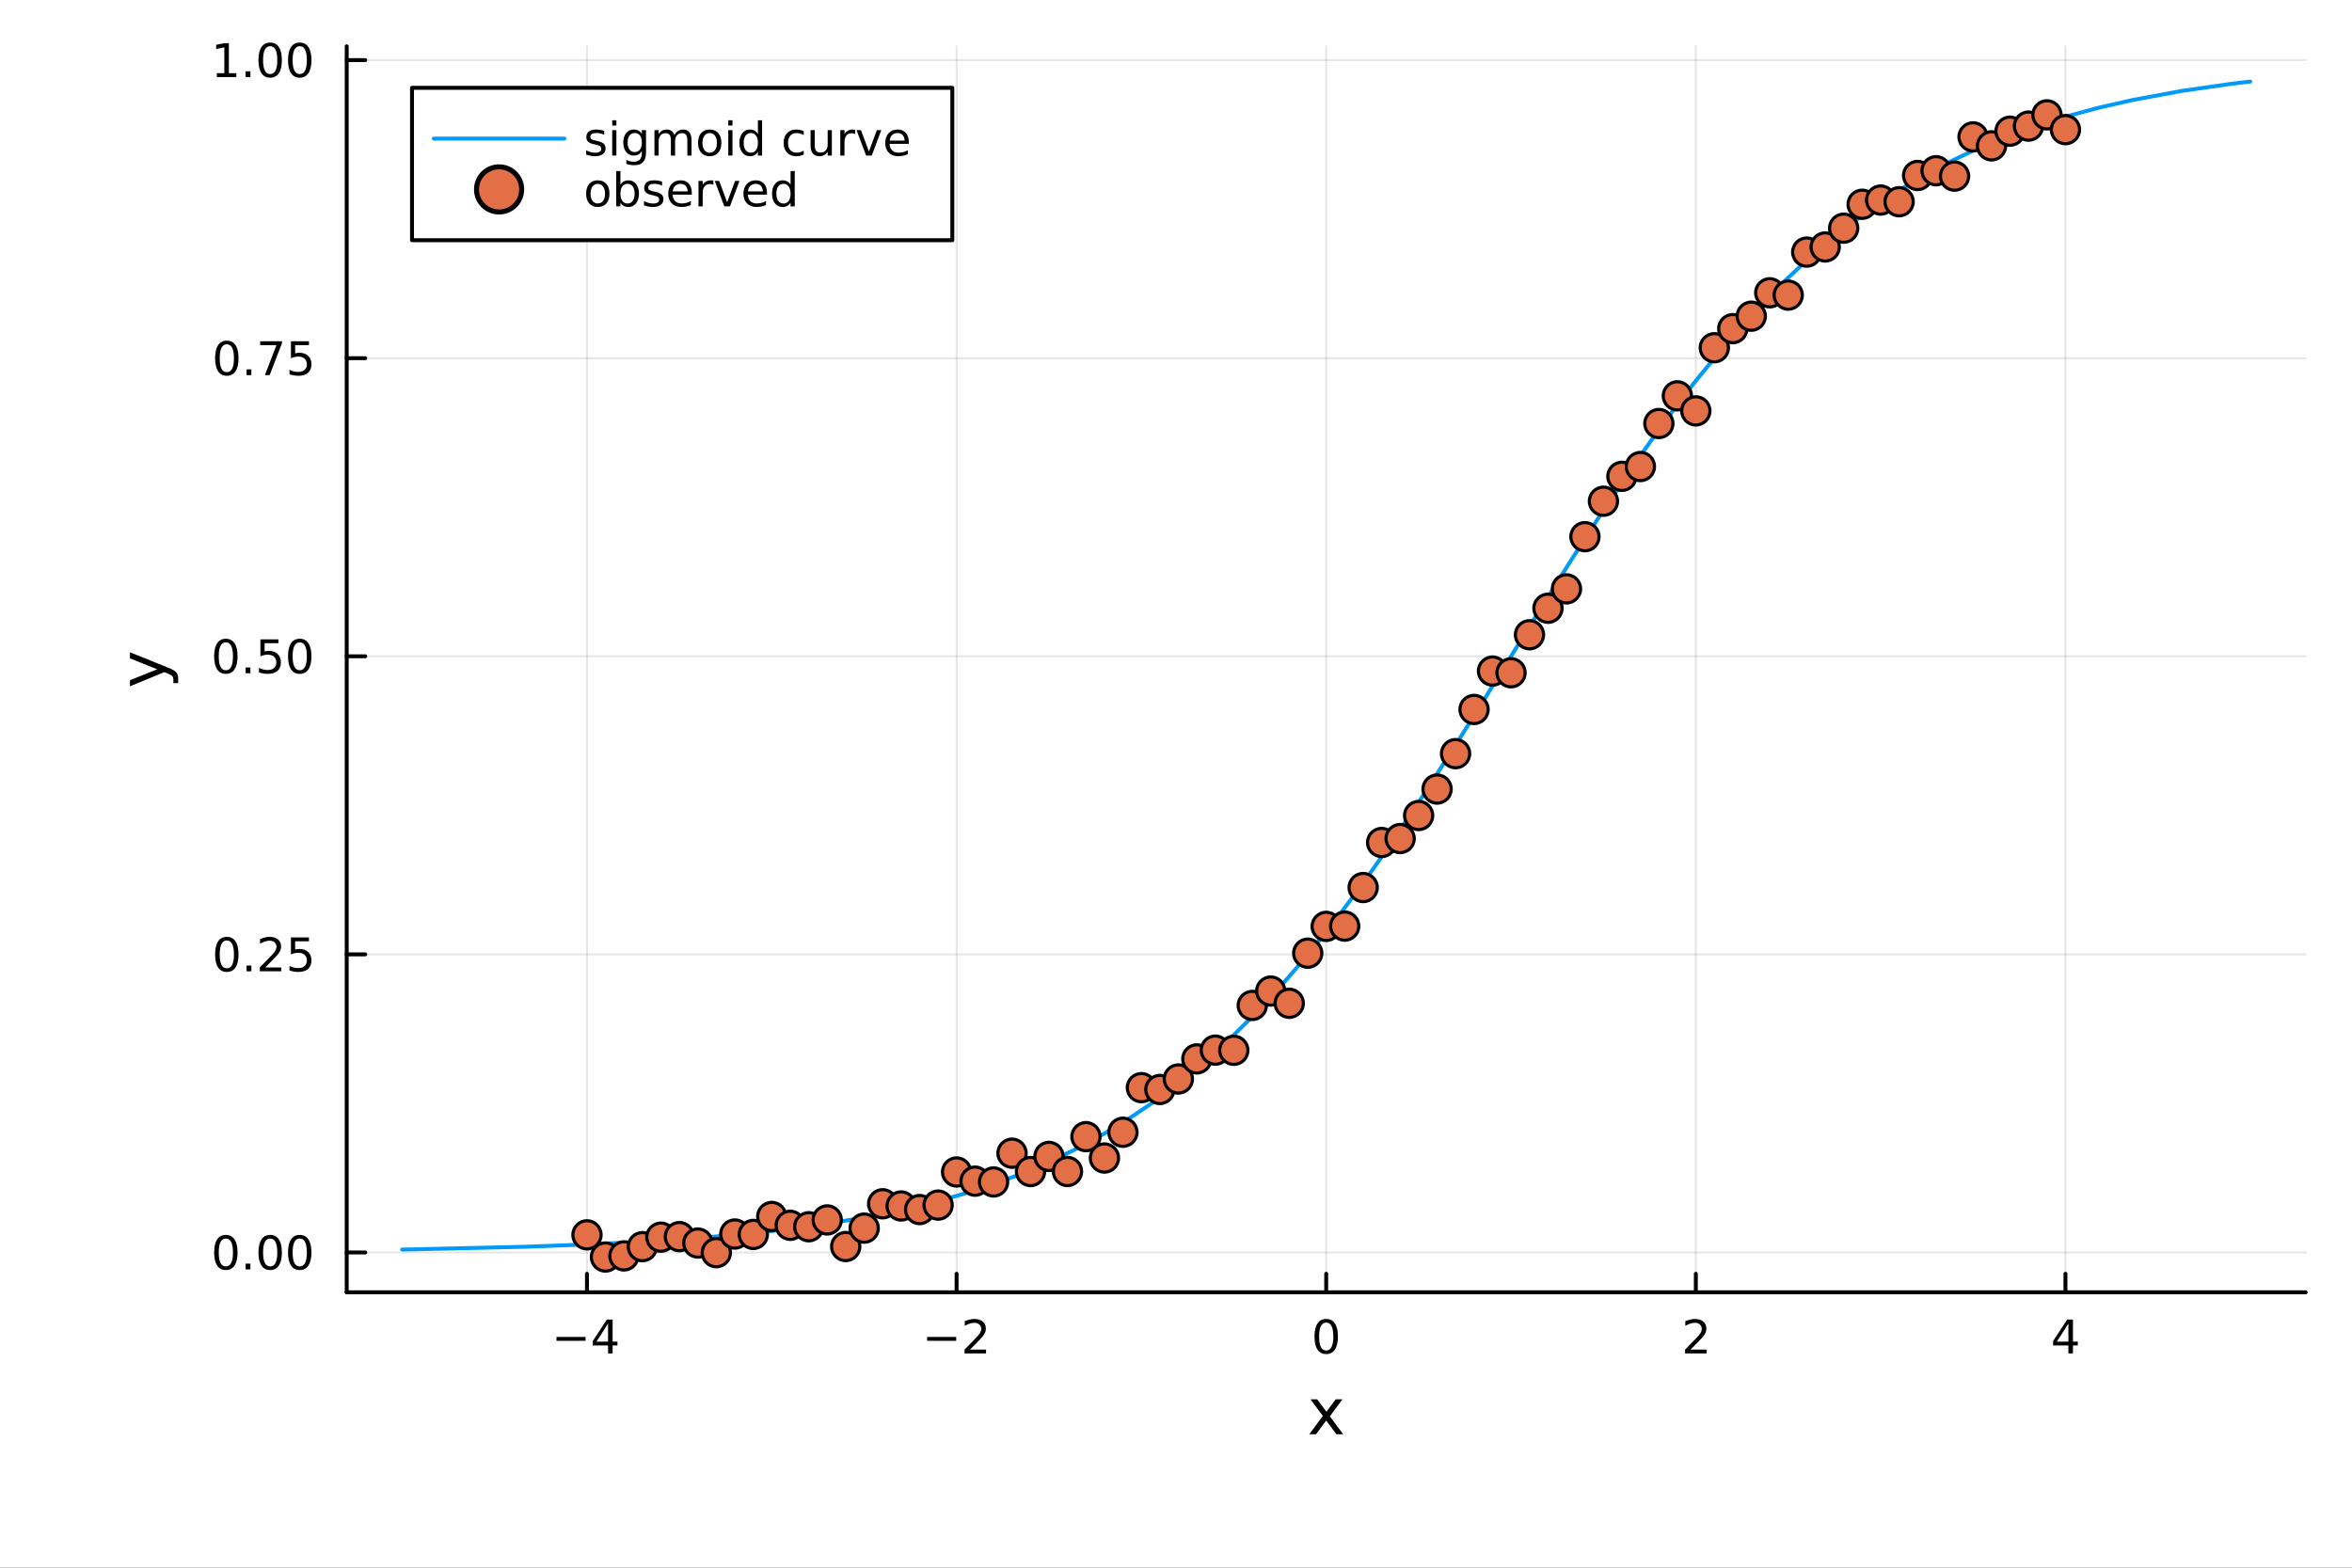 <?xml version="1.0" encoding="utf-8"?>
<svg xmlns="http://www.w3.org/2000/svg" xmlns:xlink="http://www.w3.org/1999/xlink" width="600" height="400" viewBox="0 0 2400 1600">
<rect x="0" y="0" width="2400" height="1600" fill="#333333" stroke="none"/>
<defs>
  <clipPath id="clip750">
    <rect x="0" y="0" width="2400" height="1600"/>
  </clipPath>
</defs>
<path clip-path="url(#clip750)" d="
M0 1600 L2400 1600 L2400 0 L0 0  Z
  " fill="#ffffff" fill-rule="evenodd" fill-opacity="1"/>
<defs>
  <clipPath id="clip751">
    <rect x="480" y="0" width="1681" height="1600"/>
  </clipPath>
</defs>
<path clip-path="url(#clip750)" d="
M353.794 1318.93 L2352.76 1318.93 L2352.76 47.244 L353.794 47.244  Z
  " fill="#ffffff" fill-rule="evenodd" fill-opacity="1"/>
<defs>
  <clipPath id="clip752">
    <rect x="353" y="47" width="2000" height="1273"/>
  </clipPath>
</defs>
<polyline clip-path="url(#clip752)" style="stroke:#000000; stroke-linecap:round; stroke-linejoin:round; stroke-width:2; stroke-opacity:0.1; fill:none" points="
  598.95,1318.93 598.95,47.244 
  "/>
<polyline clip-path="url(#clip752)" style="stroke:#000000; stroke-linecap:round; stroke-linejoin:round; stroke-width:2; stroke-opacity:0.1; fill:none" points="
  976.112,1318.93 976.112,47.244 
  "/>
<polyline clip-path="url(#clip752)" style="stroke:#000000; stroke-linecap:round; stroke-linejoin:round; stroke-width:2; stroke-opacity:0.1; fill:none" points="
  1353.27,1318.93 1353.27,47.244 
  "/>
<polyline clip-path="url(#clip752)" style="stroke:#000000; stroke-linecap:round; stroke-linejoin:round; stroke-width:2; stroke-opacity:0.1; fill:none" points="
  1730.44,1318.93 1730.44,47.244 
  "/>
<polyline clip-path="url(#clip752)" style="stroke:#000000; stroke-linecap:round; stroke-linejoin:round; stroke-width:2; stroke-opacity:0.1; fill:none" points="
  2107.6,1318.93 2107.6,47.244 
  "/>
<polyline clip-path="url(#clip750)" style="stroke:#000000; stroke-linecap:round; stroke-linejoin:round; stroke-width:4; stroke-opacity:1; fill:none" points="
  353.794,1318.93 2352.76,1318.93 
  "/>
<polyline clip-path="url(#clip750)" style="stroke:#000000; stroke-linecap:round; stroke-linejoin:round; stroke-width:4; stroke-opacity:1; fill:none" points="
  598.95,1318.93 598.95,1300.03 
  "/>
<polyline clip-path="url(#clip750)" style="stroke:#000000; stroke-linecap:round; stroke-linejoin:round; stroke-width:4; stroke-opacity:1; fill:none" points="
  976.112,1318.93 976.112,1300.03 
  "/>
<polyline clip-path="url(#clip750)" style="stroke:#000000; stroke-linecap:round; stroke-linejoin:round; stroke-width:4; stroke-opacity:1; fill:none" points="
  1353.27,1318.93 1353.27,1300.03 
  "/>
<polyline clip-path="url(#clip750)" style="stroke:#000000; stroke-linecap:round; stroke-linejoin:round; stroke-width:4; stroke-opacity:1; fill:none" points="
  1730.44,1318.93 1730.44,1300.03 
  "/>
<polyline clip-path="url(#clip750)" style="stroke:#000000; stroke-linecap:round; stroke-linejoin:round; stroke-width:4; stroke-opacity:1; fill:none" points="
  2107.6,1318.93 2107.6,1300.03 
  "/>
<path clip-path="url(#clip750)" d="M567.85 1364.5 L597.526 1364.5 L597.526 1368.43 L567.85 1368.43 L567.85 1364.5 Z" fill="#000000" fill-rule="evenodd" fill-opacity="1" /><path clip-path="url(#clip750)" d="M620.466 1350.84 L608.66 1369.29 L620.466 1369.29 L620.466 1350.84 M619.239 1346.77 L625.119 1346.77 L625.119 1369.29 L630.049 1369.29 L630.049 1373.18 L625.119 1373.18 L625.119 1381.33 L620.466 1381.33 L620.466 1373.18 L604.864 1373.18 L604.864 1368.67 L619.239 1346.77 Z" fill="#000000" fill-rule="evenodd" fill-opacity="1" /><path clip-path="url(#clip750)" d="M946.055 1364.5 L975.73 1364.5 L975.73 1368.43 L946.055 1368.43 L946.055 1364.5 Z" fill="#000000" fill-rule="evenodd" fill-opacity="1" /><path clip-path="url(#clip750)" d="M989.851 1377.39 L1006.17 1377.39 L1006.17 1381.33 L984.226 1381.33 L984.226 1377.39 Q986.888 1374.64 991.471 1370.01 Q996.078 1365.36 997.258 1364.01 Q999.503 1361.49 1000.38 1359.75 Q1001.29 1357.99 1001.29 1356.3 Q1001.29 1353.55 999.341 1351.81 Q997.42 1350.08 994.318 1350.08 Q992.119 1350.08 989.665 1350.84 Q987.235 1351.61 984.457 1353.16 L984.457 1348.43 Q987.281 1347.3 989.735 1346.72 Q992.189 1346.14 994.226 1346.14 Q999.596 1346.14 1002.79 1348.83 Q1005.98 1351.51 1005.98 1356 Q1005.98 1358.13 1005.17 1360.05 Q1004.39 1361.95 1002.28 1364.55 Q1001.7 1365.22 998.601 1368.43 Q995.499 1371.63 989.851 1377.39 Z" fill="#000000" fill-rule="evenodd" fill-opacity="1" /><path clip-path="url(#clip750)" d="M1353.27 1349.85 Q1349.66 1349.85 1347.84 1353.41 Q1346.03 1356.95 1346.03 1364.08 Q1346.03 1371.19 1347.84 1374.75 Q1349.66 1378.3 1353.27 1378.3 Q1356.91 1378.3 1358.71 1374.75 Q1360.54 1371.19 1360.54 1364.08 Q1360.54 1356.95 1358.71 1353.41 Q1356.91 1349.85 1353.27 1349.85 M1353.27 1346.14 Q1359.09 1346.14 1362.14 1350.75 Q1365.22 1355.33 1365.22 1364.08 Q1365.22 1372.81 1362.14 1377.42 Q1359.09 1382 1353.27 1382 Q1347.46 1382 1344.39 1377.42 Q1341.33 1372.81 1341.33 1364.08 Q1341.33 1355.33 1344.39 1350.75 Q1347.46 1346.14 1353.27 1346.14 Z" fill="#000000" fill-rule="evenodd" fill-opacity="1" /><path clip-path="url(#clip750)" d="M1725.09 1377.39 L1741.41 1377.39 L1741.41 1381.33 L1719.47 1381.33 L1719.47 1377.39 Q1722.13 1374.64 1726.71 1370.01 Q1731.32 1365.36 1732.5 1364.01 Q1734.74 1361.49 1735.62 1359.75 Q1736.53 1357.99 1736.53 1356.3 Q1736.53 1353.55 1734.58 1351.81 Q1732.66 1350.08 1729.56 1350.08 Q1727.36 1350.08 1724.91 1350.84 Q1722.47 1351.61 1719.7 1353.16 L1719.7 1348.43 Q1722.52 1347.3 1724.97 1346.72 Q1727.43 1346.14 1729.47 1346.14 Q1734.84 1346.14 1738.03 1348.83 Q1741.22 1351.51 1741.22 1356 Q1741.22 1358.13 1740.41 1360.05 Q1739.63 1361.95 1737.52 1364.55 Q1736.94 1365.22 1733.84 1368.43 Q1730.74 1371.63 1725.09 1377.39 Z" fill="#000000" fill-rule="evenodd" fill-opacity="1" /><path clip-path="url(#clip750)" d="M2110.61 1350.84 L2098.8 1369.29 L2110.61 1369.29 L2110.61 1350.84 M2109.38 1346.77 L2115.26 1346.77 L2115.26 1369.29 L2120.19 1369.29 L2120.19 1373.18 L2115.26 1373.18 L2115.26 1381.33 L2110.61 1381.33 L2110.61 1373.18 L2095.01 1373.18 L2095.01 1368.67 L2109.38 1346.77 Z" fill="#000000" fill-rule="evenodd" fill-opacity="1" /><path clip-path="url(#clip750)" d="M1369.89 1428.14 L1357 1445.49 L1370.56 1463.79 L1363.65 1463.79 L1353.27 1449.79 L1342.9 1463.79 L1335.99 1463.79 L1349.84 1445.14 L1337.17 1428.14 L1344.08 1428.14 L1353.53 1440.84 L1362.98 1428.14 L1369.89 1428.14 Z" fill="#000000" fill-rule="evenodd" fill-opacity="1" /><polyline clip-path="url(#clip752)" style="stroke:#000000; stroke-linecap:round; stroke-linejoin:round; stroke-width:2; stroke-opacity:0.1; fill:none" points="
  353.794,1278.28 2352.76,1278.28 
  "/>
<polyline clip-path="url(#clip752)" style="stroke:#000000; stroke-linecap:round; stroke-linejoin:round; stroke-width:2; stroke-opacity:0.1; fill:none" points="
  353.794,974.045 2352.76,974.045 
  "/>
<polyline clip-path="url(#clip752)" style="stroke:#000000; stroke-linecap:round; stroke-linejoin:round; stroke-width:2; stroke-opacity:0.1; fill:none" points="
  353.794,669.812 2352.76,669.812 
  "/>
<polyline clip-path="url(#clip752)" style="stroke:#000000; stroke-linecap:round; stroke-linejoin:round; stroke-width:2; stroke-opacity:0.1; fill:none" points="
  353.794,365.58 2352.76,365.58 
  "/>
<polyline clip-path="url(#clip752)" style="stroke:#000000; stroke-linecap:round; stroke-linejoin:round; stroke-width:2; stroke-opacity:0.1; fill:none" points="
  353.794,61.347 2352.76,61.347 
  "/>
<polyline clip-path="url(#clip750)" style="stroke:#000000; stroke-linecap:round; stroke-linejoin:round; stroke-width:4; stroke-opacity:1; fill:none" points="
  353.794,1318.93 353.794,47.244 
  "/>
<polyline clip-path="url(#clip750)" style="stroke:#000000; stroke-linecap:round; stroke-linejoin:round; stroke-width:4; stroke-opacity:1; fill:none" points="
  353.794,1278.28 372.692,1278.28 
  "/>
<polyline clip-path="url(#clip750)" style="stroke:#000000; stroke-linecap:round; stroke-linejoin:round; stroke-width:4; stroke-opacity:1; fill:none" points="
  353.794,974.045 372.692,974.045 
  "/>
<polyline clip-path="url(#clip750)" style="stroke:#000000; stroke-linecap:round; stroke-linejoin:round; stroke-width:4; stroke-opacity:1; fill:none" points="
  353.794,669.812 372.692,669.812 
  "/>
<polyline clip-path="url(#clip750)" style="stroke:#000000; stroke-linecap:round; stroke-linejoin:round; stroke-width:4; stroke-opacity:1; fill:none" points="
  353.794,365.58 372.692,365.58 
  "/>
<polyline clip-path="url(#clip750)" style="stroke:#000000; stroke-linecap:round; stroke-linejoin:round; stroke-width:4; stroke-opacity:1; fill:none" points="
  353.794,61.347 372.692,61.347 
  "/>
<path clip-path="url(#clip750)" d="M230.457 1264.08 Q226.845 1264.08 225.017 1267.64 Q223.211 1271.18 223.211 1278.31 Q223.211 1285.42 225.017 1288.98 Q226.845 1292.52 230.457 1292.52 Q234.091 1292.52 235.896 1288.98 Q237.725 1285.42 237.725 1278.31 Q237.725 1271.18 235.896 1267.64 Q234.091 1264.08 230.457 1264.08 M230.457 1260.37 Q236.267 1260.37 239.322 1264.98 Q242.401 1269.56 242.401 1278.31 Q242.401 1287.04 239.322 1291.64 Q236.267 1296.23 230.457 1296.23 Q224.646 1296.23 221.568 1291.64 Q218.512 1287.04 218.512 1278.31 Q218.512 1269.56 221.568 1264.98 Q224.646 1260.37 230.457 1260.37 Z" fill="#000000" fill-rule="evenodd" fill-opacity="1" /><path clip-path="url(#clip750)" d="M250.618 1289.68 L255.503 1289.68 L255.503 1295.56 L250.618 1295.56 L250.618 1289.68 Z" fill="#000000" fill-rule="evenodd" fill-opacity="1" /><path clip-path="url(#clip750)" d="M275.688 1264.08 Q272.077 1264.08 270.248 1267.64 Q268.442 1271.18 268.442 1278.31 Q268.442 1285.42 270.248 1288.98 Q272.077 1292.52 275.688 1292.52 Q279.322 1292.52 281.128 1288.98 Q282.956 1285.42 282.956 1278.31 Q282.956 1271.18 281.128 1267.64 Q279.322 1264.08 275.688 1264.08 M275.688 1260.37 Q281.498 1260.37 284.553 1264.98 Q287.632 1269.56 287.632 1278.31 Q287.632 1287.04 284.553 1291.64 Q281.498 1296.23 275.688 1296.23 Q269.878 1296.23 266.799 1291.64 Q263.743 1287.04 263.743 1278.31 Q263.743 1269.56 266.799 1264.98 Q269.878 1260.37 275.688 1260.37 Z" fill="#000000" fill-rule="evenodd" fill-opacity="1" /><path clip-path="url(#clip750)" d="M305.85 1264.08 Q302.239 1264.08 300.41 1267.64 Q298.604 1271.18 298.604 1278.31 Q298.604 1285.42 300.41 1288.98 Q302.239 1292.52 305.85 1292.52 Q309.484 1292.52 311.289 1288.98 Q313.118 1285.42 313.118 1278.31 Q313.118 1271.18 311.289 1267.64 Q309.484 1264.08 305.85 1264.08 M305.85 1260.37 Q311.66 1260.37 314.715 1264.98 Q317.794 1269.56 317.794 1278.31 Q317.794 1287.04 314.715 1291.64 Q311.66 1296.23 305.85 1296.23 Q300.039 1296.23 296.961 1291.64 Q293.905 1287.04 293.905 1278.31 Q293.905 1269.56 296.961 1264.98 Q300.039 1260.37 305.85 1260.37 Z" fill="#000000" fill-rule="evenodd" fill-opacity="1" /><path clip-path="url(#clip750)" d="M231.452 959.843 Q227.841 959.843 226.012 963.408 Q224.207 966.95 224.207 974.079 Q224.207 981.186 226.012 984.75 Q227.841 988.292 231.452 988.292 Q235.086 988.292 236.892 984.75 Q238.72 981.186 238.72 974.079 Q238.72 966.95 236.892 963.408 Q235.086 959.843 231.452 959.843 M231.452 956.14 Q237.262 956.14 240.318 960.746 Q243.396 965.329 243.396 974.079 Q243.396 982.806 240.318 987.413 Q237.262 991.996 231.452 991.996 Q225.642 991.996 222.563 987.413 Q219.507 982.806 219.507 974.079 Q219.507 965.329 222.563 960.746 Q225.642 956.14 231.452 956.14 Z" fill="#000000" fill-rule="evenodd" fill-opacity="1" /><path clip-path="url(#clip750)" d="M251.614 985.445 L256.498 985.445 L256.498 991.325 L251.614 991.325 L251.614 985.445 Z" fill="#000000" fill-rule="evenodd" fill-opacity="1" /><path clip-path="url(#clip750)" d="M270.711 987.389 L287.03 987.389 L287.03 991.325 L265.086 991.325 L265.086 987.389 Q267.748 984.635 272.331 980.005 Q276.938 975.352 278.118 974.01 Q280.364 971.487 281.243 969.751 Q282.146 967.991 282.146 966.302 Q282.146 963.547 280.202 961.811 Q278.28 960.075 275.178 960.075 Q272.979 960.075 270.526 960.839 Q268.095 961.602 265.317 963.153 L265.317 958.431 Q268.141 957.297 270.595 956.718 Q273.049 956.14 275.086 956.14 Q280.456 956.14 283.651 958.825 Q286.845 961.51 286.845 966.001 Q286.845 968.13 286.035 970.051 Q285.248 971.95 283.141 974.542 Q282.563 975.214 279.461 978.431 Q276.359 981.626 270.711 987.389 Z" fill="#000000" fill-rule="evenodd" fill-opacity="1" /><path clip-path="url(#clip750)" d="M296.891 956.765 L315.248 956.765 L315.248 960.7 L301.174 960.7 L301.174 969.172 Q302.192 968.825 303.211 968.663 Q304.229 968.477 305.248 968.477 Q311.035 968.477 314.414 971.649 Q317.794 974.82 317.794 980.237 Q317.794 985.815 314.322 988.917 Q310.85 991.996 304.53 991.996 Q302.354 991.996 300.086 991.625 Q297.84 991.255 295.433 990.514 L295.433 985.815 Q297.516 986.95 299.739 987.505 Q301.961 988.061 304.438 988.061 Q308.442 988.061 310.78 985.954 Q313.118 983.848 313.118 980.237 Q313.118 976.626 310.78 974.519 Q308.442 972.413 304.438 972.413 Q302.563 972.413 300.688 972.829 Q298.836 973.246 296.891 974.126 L296.891 956.765 Z" fill="#000000" fill-rule="evenodd" fill-opacity="1" /><path clip-path="url(#clip750)" d="M230.457 655.611 Q226.845 655.611 225.017 659.176 Q223.211 662.717 223.211 669.847 Q223.211 676.953 225.017 680.518 Q226.845 684.06 230.457 684.06 Q234.091 684.06 235.896 680.518 Q237.725 676.953 237.725 669.847 Q237.725 662.717 235.896 659.176 Q234.091 655.611 230.457 655.611 M230.457 651.907 Q236.267 651.907 239.322 656.514 Q242.401 661.097 242.401 669.847 Q242.401 678.574 239.322 683.18 Q236.267 687.763 230.457 687.763 Q224.646 687.763 221.568 683.18 Q218.512 678.574 218.512 669.847 Q218.512 661.097 221.568 656.514 Q224.646 651.907 230.457 651.907 Z" fill="#000000" fill-rule="evenodd" fill-opacity="1" /><path clip-path="url(#clip750)" d="M250.618 681.212 L255.503 681.212 L255.503 687.092 L250.618 687.092 L250.618 681.212 Z" fill="#000000" fill-rule="evenodd" fill-opacity="1" /><path clip-path="url(#clip750)" d="M265.734 652.532 L284.09 652.532 L284.09 656.467 L270.016 656.467 L270.016 664.939 Q271.035 664.592 272.054 664.43 Q273.072 664.245 274.091 664.245 Q279.878 664.245 283.257 667.416 Q286.637 670.588 286.637 676.004 Q286.637 681.583 283.165 684.685 Q279.692 687.763 273.373 687.763 Q271.197 687.763 268.929 687.393 Q266.683 687.023 264.276 686.282 L264.276 681.583 Q266.359 682.717 268.581 683.273 Q270.804 683.828 273.28 683.828 Q277.285 683.828 279.623 681.722 Q281.961 679.615 281.961 676.004 Q281.961 672.393 279.623 670.287 Q277.285 668.18 273.28 668.18 Q271.405 668.18 269.53 668.597 Q267.679 669.013 265.734 669.893 L265.734 652.532 Z" fill="#000000" fill-rule="evenodd" fill-opacity="1" /><path clip-path="url(#clip750)" d="M305.85 655.611 Q302.239 655.611 300.41 659.176 Q298.604 662.717 298.604 669.847 Q298.604 676.953 300.41 680.518 Q302.239 684.06 305.85 684.06 Q309.484 684.06 311.289 680.518 Q313.118 676.953 313.118 669.847 Q313.118 662.717 311.289 659.176 Q309.484 655.611 305.85 655.611 M305.85 651.907 Q311.66 651.907 314.715 656.514 Q317.794 661.097 317.794 669.847 Q317.794 678.574 314.715 683.18 Q311.66 687.763 305.85 687.763 Q300.039 687.763 296.961 683.18 Q293.905 678.574 293.905 669.847 Q293.905 661.097 296.961 656.514 Q300.039 651.907 305.85 651.907 Z" fill="#000000" fill-rule="evenodd" fill-opacity="1" /><path clip-path="url(#clip750)" d="M231.452 351.378 Q227.841 351.378 226.012 354.943 Q224.207 358.485 224.207 365.614 Q224.207 372.721 226.012 376.286 Q227.841 379.827 231.452 379.827 Q235.086 379.827 236.892 376.286 Q238.72 372.721 238.72 365.614 Q238.72 358.485 236.892 354.943 Q235.086 351.378 231.452 351.378 M231.452 347.675 Q237.262 347.675 240.318 352.281 Q243.396 356.864 243.396 365.614 Q243.396 374.341 240.318 378.948 Q237.262 383.531 231.452 383.531 Q225.642 383.531 222.563 378.948 Q219.507 374.341 219.507 365.614 Q219.507 356.864 222.563 352.281 Q225.642 347.675 231.452 347.675 Z" fill="#000000" fill-rule="evenodd" fill-opacity="1" /><path clip-path="url(#clip750)" d="M251.614 376.98 L256.498 376.98 L256.498 382.86 L251.614 382.86 L251.614 376.98 Z" fill="#000000" fill-rule="evenodd" fill-opacity="1" /><path clip-path="url(#clip750)" d="M265.503 348.3 L287.725 348.3 L287.725 350.29 L275.178 382.86 L270.294 382.86 L282.1 352.235 L265.503 352.235 L265.503 348.3 Z" fill="#000000" fill-rule="evenodd" fill-opacity="1" /><path clip-path="url(#clip750)" d="M296.891 348.3 L315.248 348.3 L315.248 352.235 L301.174 352.235 L301.174 360.707 Q302.192 360.36 303.211 360.198 Q304.229 360.013 305.248 360.013 Q311.035 360.013 314.414 363.184 Q317.794 366.355 317.794 371.772 Q317.794 377.35 314.322 380.452 Q310.85 383.531 304.53 383.531 Q302.354 383.531 300.086 383.161 Q297.84 382.79 295.433 382.049 L295.433 377.35 Q297.516 378.485 299.739 379.04 Q301.961 379.596 304.438 379.596 Q308.442 379.596 310.78 377.489 Q313.118 375.383 313.118 371.772 Q313.118 368.161 310.78 366.054 Q308.442 363.948 304.438 363.948 Q302.563 363.948 300.688 364.364 Q298.836 364.781 296.891 365.661 L296.891 348.3 Z" fill="#000000" fill-rule="evenodd" fill-opacity="1" /><path clip-path="url(#clip750)" d="M221.267 74.692 L228.906 74.692 L228.906 48.326 L220.595 49.993 L220.595 45.734 L228.859 44.067 L233.535 44.067 L233.535 74.692 L241.174 74.692 L241.174 78.627 L221.267 78.627 L221.267 74.692 Z" fill="#000000" fill-rule="evenodd" fill-opacity="1" /><path clip-path="url(#clip750)" d="M250.618 72.748 L255.503 72.748 L255.503 78.627 L250.618 78.627 L250.618 72.748 Z" fill="#000000" fill-rule="evenodd" fill-opacity="1" /><path clip-path="url(#clip750)" d="M275.688 47.146 Q272.077 47.146 270.248 50.711 Q268.442 54.252 268.442 61.382 Q268.442 68.488 270.248 72.053 Q272.077 75.595 275.688 75.595 Q279.322 75.595 281.128 72.053 Q282.956 68.488 282.956 61.382 Q282.956 54.252 281.128 50.711 Q279.322 47.146 275.688 47.146 M275.688 43.442 Q281.498 43.442 284.553 48.049 Q287.632 52.632 287.632 61.382 Q287.632 70.109 284.553 74.715 Q281.498 79.299 275.688 79.299 Q269.878 79.299 266.799 74.715 Q263.743 70.109 263.743 61.382 Q263.743 52.632 266.799 48.049 Q269.878 43.442 275.688 43.442 Z" fill="#000000" fill-rule="evenodd" fill-opacity="1" /><path clip-path="url(#clip750)" d="M305.85 47.146 Q302.239 47.146 300.41 50.711 Q298.604 54.252 298.604 61.382 Q298.604 68.488 300.41 72.053 Q302.239 75.595 305.85 75.595 Q309.484 75.595 311.289 72.053 Q313.118 68.488 313.118 61.382 Q313.118 54.252 311.289 50.711 Q309.484 47.146 305.85 47.146 M305.85 43.442 Q311.66 43.442 314.715 48.049 Q317.794 52.632 317.794 61.382 Q317.794 70.109 314.715 74.715 Q311.66 79.299 305.85 79.299 Q300.039 79.299 296.961 74.715 Q293.905 70.109 293.905 61.382 Q293.905 52.632 296.961 48.049 Q300.039 43.442 305.85 43.442 Z" fill="#000000" fill-rule="evenodd" fill-opacity="1" /><path clip-path="url(#clip750)" d="M171.566 681.399 Q177.932 683.882 179.874 686.237 Q181.815 688.592 181.815 692.539 L181.815 697.218 L176.913 697.218 L176.913 693.78 Q176.913 691.361 175.768 690.025 Q174.622 688.688 170.357 687.065 L167.683 686.014 L132.608 700.433 L132.608 694.226 L160.49 683.086 L132.608 671.946 L132.608 665.739 L171.566 681.399 Z" fill="#000000" fill-rule="evenodd" fill-opacity="1" /><polyline clip-path="url(#clip752)" style="stroke:#009af9; stroke-linecap:round; stroke-linejoin:round; stroke-width:4; stroke-opacity:1; fill:none" points="
  410.368,1275.27 422.646,1275.07 536.171,1272.43 604.395,1269.9 662.077,1266.92 724.736,1262.51 782.502,1256.95 813.468,1253.23 844.433,1248.87 880.31,1242.88 
  916.187,1235.73 948.07,1228.21 979.953,1219.43 1007.91,1210.55 1035.87,1200.42 1066.35,1187.78 1096.84,1173.27 1127.5,1156.59 1158.16,1137.58 1175.11,1126.01 
  1192.06,1113.62 1209.02,1100.4 1225.97,1086.31 1242.1,1072.07 1258.22,1057.01 1274.35,1041.1 1290.48,1024.34 1307.25,1006.01 1324.02,986.756 1340.79,966.588 
  1357.56,945.527 1371.68,927.125 1385.8,908.132 1399.91,888.574 1414.03,868.482 1448.5,817.42 1482.97,764.048 1514.55,713.794 1546.12,662.929 1575.29,616.021 
  1604.45,569.748 1633.99,524.06 1663.53,480.052 1680.09,456.284 1696.64,433.236 1713.2,410.962 1729.75,389.503 1759.75,352.797 1789.75,319.007 1806.93,300.995 
  1824.1,283.95 1841.28,267.861 1858.45,252.711 1890.26,227.056 1922.06,204.361 1953.42,184.674 1984.77,167.429 2015.21,152.803 2045.66,140.051 2076.87,128.711 
  2108.08,118.923 2142.27,109.755 2176.46,101.996 2226.13,92.827 2275.8,85.683 2285.99,84.427 2296.18,83.235 
  "/>
<circle clip-path="url(#clip752)" cx="598.95" cy="1260.3" r="14.4" fill="#e26f46" fill-rule="evenodd" fill-opacity="1" stroke="#000000" stroke-opacity="1" stroke-width="3.2"/>
<circle clip-path="url(#clip752)" cx="617.808" cy="1282.94" r="14.4" fill="#e26f46" fill-rule="evenodd" fill-opacity="1" stroke="#000000" stroke-opacity="1" stroke-width="3.2"/>
<circle clip-path="url(#clip752)" cx="636.666" cy="1281.79" r="14.4" fill="#e26f46" fill-rule="evenodd" fill-opacity="1" stroke="#000000" stroke-opacity="1" stroke-width="3.2"/>
<circle clip-path="url(#clip752)" cx="655.524" cy="1272.38" r="14.4" fill="#e26f46" fill-rule="evenodd" fill-opacity="1" stroke="#000000" stroke-opacity="1" stroke-width="3.2"/>
<circle clip-path="url(#clip752)" cx="674.382" cy="1262.67" r="14.4" fill="#e26f46" fill-rule="evenodd" fill-opacity="1" stroke="#000000" stroke-opacity="1" stroke-width="3.2"/>
<circle clip-path="url(#clip752)" cx="693.24" cy="1262.11" r="14.4" fill="#e26f46" fill-rule="evenodd" fill-opacity="1" stroke="#000000" stroke-opacity="1" stroke-width="3.2"/>
<circle clip-path="url(#clip752)" cx="712.098" cy="1268.65" r="14.4" fill="#e26f46" fill-rule="evenodd" fill-opacity="1" stroke="#000000" stroke-opacity="1" stroke-width="3.2"/>
<circle clip-path="url(#clip752)" cx="730.957" cy="1278.48" r="14.4" fill="#e26f46" fill-rule="evenodd" fill-opacity="1" stroke="#000000" stroke-opacity="1" stroke-width="3.2"/>
<circle clip-path="url(#clip752)" cx="749.815" cy="1259.45" r="14.4" fill="#e26f46" fill-rule="evenodd" fill-opacity="1" stroke="#000000" stroke-opacity="1" stroke-width="3.2"/>
<circle clip-path="url(#clip752)" cx="768.673" cy="1259.87" r="14.4" fill="#e26f46" fill-rule="evenodd" fill-opacity="1" stroke="#000000" stroke-opacity="1" stroke-width="3.2"/>
<circle clip-path="url(#clip752)" cx="787.531" cy="1241.55" r="14.4" fill="#e26f46" fill-rule="evenodd" fill-opacity="1" stroke="#000000" stroke-opacity="1" stroke-width="3.2"/>
<circle clip-path="url(#clip752)" cx="806.389" cy="1250.57" r="14.4" fill="#e26f46" fill-rule="evenodd" fill-opacity="1" stroke="#000000" stroke-opacity="1" stroke-width="3.2"/>
<circle clip-path="url(#clip752)" cx="825.247" cy="1252.03" r="14.4" fill="#e26f46" fill-rule="evenodd" fill-opacity="1" stroke="#000000" stroke-opacity="1" stroke-width="3.2"/>
<circle clip-path="url(#clip752)" cx="844.105" cy="1245.07" r="14.4" fill="#e26f46" fill-rule="evenodd" fill-opacity="1" stroke="#000000" stroke-opacity="1" stroke-width="3.2"/>
<circle clip-path="url(#clip752)" cx="862.964" cy="1272.22" r="14.4" fill="#e26f46" fill-rule="evenodd" fill-opacity="1" stroke="#000000" stroke-opacity="1" stroke-width="3.2"/>
<circle clip-path="url(#clip752)" cx="881.822" cy="1253.44" r="14.4" fill="#e26f46" fill-rule="evenodd" fill-opacity="1" stroke="#000000" stroke-opacity="1" stroke-width="3.2"/>
<circle clip-path="url(#clip752)" cx="900.68" cy="1228.58" r="14.4" fill="#e26f46" fill-rule="evenodd" fill-opacity="1" stroke="#000000" stroke-opacity="1" stroke-width="3.2"/>
<circle clip-path="url(#clip752)" cx="919.538" cy="1230.83" r="14.4" fill="#e26f46" fill-rule="evenodd" fill-opacity="1" stroke="#000000" stroke-opacity="1" stroke-width="3.2"/>
<circle clip-path="url(#clip752)" cx="938.396" cy="1234.5" r="14.4" fill="#e26f46" fill-rule="evenodd" fill-opacity="1" stroke="#000000" stroke-opacity="1" stroke-width="3.2"/>
<circle clip-path="url(#clip752)" cx="957.254" cy="1229.93" r="14.4" fill="#e26f46" fill-rule="evenodd" fill-opacity="1" stroke="#000000" stroke-opacity="1" stroke-width="3.2"/>
<circle clip-path="url(#clip752)" cx="976.112" cy="1196.13" r="14.4" fill="#e26f46" fill-rule="evenodd" fill-opacity="1" stroke="#000000" stroke-opacity="1" stroke-width="3.2"/>
<circle clip-path="url(#clip752)" cx="994.97" cy="1205.5" r="14.4" fill="#e26f46" fill-rule="evenodd" fill-opacity="1" stroke="#000000" stroke-opacity="1" stroke-width="3.2"/>
<circle clip-path="url(#clip752)" cx="1013.83" cy="1206.32" r="14.4" fill="#e26f46" fill-rule="evenodd" fill-opacity="1" stroke="#000000" stroke-opacity="1" stroke-width="3.2"/>
<circle clip-path="url(#clip752)" cx="1032.69" cy="1176.95" r="14.4" fill="#e26f46" fill-rule="evenodd" fill-opacity="1" stroke="#000000" stroke-opacity="1" stroke-width="3.2"/>
<circle clip-path="url(#clip752)" cx="1051.54" cy="1195.69" r="14.4" fill="#e26f46" fill-rule="evenodd" fill-opacity="1" stroke="#000000" stroke-opacity="1" stroke-width="3.2"/>
<circle clip-path="url(#clip752)" cx="1070.4" cy="1180.25" r="14.4" fill="#e26f46" fill-rule="evenodd" fill-opacity="1" stroke="#000000" stroke-opacity="1" stroke-width="3.2"/>
<circle clip-path="url(#clip752)" cx="1089.26" cy="1195.64" r="14.4" fill="#e26f46" fill-rule="evenodd" fill-opacity="1" stroke="#000000" stroke-opacity="1" stroke-width="3.2"/>
<circle clip-path="url(#clip752)" cx="1108.12" cy="1160.08" r="14.4" fill="#e26f46" fill-rule="evenodd" fill-opacity="1" stroke="#000000" stroke-opacity="1" stroke-width="3.2"/>
<circle clip-path="url(#clip752)" cx="1126.98" cy="1181.88" r="14.4" fill="#e26f46" fill-rule="evenodd" fill-opacity="1" stroke="#000000" stroke-opacity="1" stroke-width="3.2"/>
<circle clip-path="url(#clip752)" cx="1145.84" cy="1155.59" r="14.4" fill="#e26f46" fill-rule="evenodd" fill-opacity="1" stroke="#000000" stroke-opacity="1" stroke-width="3.2"/>
<circle clip-path="url(#clip752)" cx="1164.69" cy="1110.06" r="14.4" fill="#e26f46" fill-rule="evenodd" fill-opacity="1" stroke="#000000" stroke-opacity="1" stroke-width="3.2"/>
<circle clip-path="url(#clip752)" cx="1183.55" cy="1111.92" r="14.4" fill="#e26f46" fill-rule="evenodd" fill-opacity="1" stroke="#000000" stroke-opacity="1" stroke-width="3.2"/>
<circle clip-path="url(#clip752)" cx="1202.41" cy="1101.22" r="14.4" fill="#e26f46" fill-rule="evenodd" fill-opacity="1" stroke="#000000" stroke-opacity="1" stroke-width="3.2"/>
<circle clip-path="url(#clip752)" cx="1221.27" cy="1080.74" r="14.4" fill="#e26f46" fill-rule="evenodd" fill-opacity="1" stroke="#000000" stroke-opacity="1" stroke-width="3.2"/>
<circle clip-path="url(#clip752)" cx="1240.13" cy="1071.78" r="14.4" fill="#e26f46" fill-rule="evenodd" fill-opacity="1" stroke="#000000" stroke-opacity="1" stroke-width="3.2"/>
<circle clip-path="url(#clip752)" cx="1258.98" cy="1071.96" r="14.4" fill="#e26f46" fill-rule="evenodd" fill-opacity="1" stroke="#000000" stroke-opacity="1" stroke-width="3.2"/>
<circle clip-path="url(#clip752)" cx="1277.84" cy="1026.15" r="14.4" fill="#e26f46" fill-rule="evenodd" fill-opacity="1" stroke="#000000" stroke-opacity="1" stroke-width="3.2"/>
<circle clip-path="url(#clip752)" cx="1296.7" cy="1011.47" r="14.4" fill="#e26f46" fill-rule="evenodd" fill-opacity="1" stroke="#000000" stroke-opacity="1" stroke-width="3.2"/>
<circle clip-path="url(#clip752)" cx="1315.56" cy="1023.97" r="14.4" fill="#e26f46" fill-rule="evenodd" fill-opacity="1" stroke="#000000" stroke-opacity="1" stroke-width="3.2"/>
<circle clip-path="url(#clip752)" cx="1334.42" cy="972.836" r="14.4" fill="#e26f46" fill-rule="evenodd" fill-opacity="1" stroke="#000000" stroke-opacity="1" stroke-width="3.2"/>
<circle clip-path="url(#clip752)" cx="1353.27" cy="945.465" r="14.4" fill="#e26f46" fill-rule="evenodd" fill-opacity="1" stroke="#000000" stroke-opacity="1" stroke-width="3.2"/>
<circle clip-path="url(#clip752)" cx="1372.13" cy="945.21" r="14.4" fill="#e26f46" fill-rule="evenodd" fill-opacity="1" stroke="#000000" stroke-opacity="1" stroke-width="3.2"/>
<circle clip-path="url(#clip752)" cx="1390.99" cy="905.829" r="14.4" fill="#e26f46" fill-rule="evenodd" fill-opacity="1" stroke="#000000" stroke-opacity="1" stroke-width="3.2"/>
<circle clip-path="url(#clip752)" cx="1409.85" cy="859.851" r="14.4" fill="#e26f46" fill-rule="evenodd" fill-opacity="1" stroke="#000000" stroke-opacity="1" stroke-width="3.2"/>
<circle clip-path="url(#clip752)" cx="1428.71" cy="855.836" r="14.4" fill="#e26f46" fill-rule="evenodd" fill-opacity="1" stroke="#000000" stroke-opacity="1" stroke-width="3.2"/>
<circle clip-path="url(#clip752)" cx="1447.57" cy="832.309" r="14.4" fill="#e26f46" fill-rule="evenodd" fill-opacity="1" stroke="#000000" stroke-opacity="1" stroke-width="3.2"/>
<circle clip-path="url(#clip752)" cx="1466.42" cy="805.317" r="14.4" fill="#e26f46" fill-rule="evenodd" fill-opacity="1" stroke="#000000" stroke-opacity="1" stroke-width="3.2"/>
<circle clip-path="url(#clip752)" cx="1485.28" cy="769.195" r="14.4" fill="#e26f46" fill-rule="evenodd" fill-opacity="1" stroke="#000000" stroke-opacity="1" stroke-width="3.2"/>
<circle clip-path="url(#clip752)" cx="1504.14" cy="724.081" r="14.4" fill="#e26f46" fill-rule="evenodd" fill-opacity="1" stroke="#000000" stroke-opacity="1" stroke-width="3.2"/>
<circle clip-path="url(#clip752)" cx="1523" cy="684.884" r="14.4" fill="#e26f46" fill-rule="evenodd" fill-opacity="1" stroke="#000000" stroke-opacity="1" stroke-width="3.2"/>
<circle clip-path="url(#clip752)" cx="1541.86" cy="686.641" r="14.4" fill="#e26f46" fill-rule="evenodd" fill-opacity="1" stroke="#000000" stroke-opacity="1" stroke-width="3.2"/>
<circle clip-path="url(#clip752)" cx="1560.71" cy="647.838" r="14.4" fill="#e26f46" fill-rule="evenodd" fill-opacity="1" stroke="#000000" stroke-opacity="1" stroke-width="3.2"/>
<circle clip-path="url(#clip752)" cx="1579.57" cy="620.801" r="14.4" fill="#e26f46" fill-rule="evenodd" fill-opacity="1" stroke="#000000" stroke-opacity="1" stroke-width="3.2"/>
<circle clip-path="url(#clip752)" cx="1598.43" cy="600.995" r="14.4" fill="#e26f46" fill-rule="evenodd" fill-opacity="1" stroke="#000000" stroke-opacity="1" stroke-width="3.2"/>
<circle clip-path="url(#clip752)" cx="1617.29" cy="547.755" r="14.4" fill="#e26f46" fill-rule="evenodd" fill-opacity="1" stroke="#000000" stroke-opacity="1" stroke-width="3.2"/>
<circle clip-path="url(#clip752)" cx="1636.15" cy="511.554" r="14.4" fill="#e26f46" fill-rule="evenodd" fill-opacity="1" stroke="#000000" stroke-opacity="1" stroke-width="3.2"/>
<circle clip-path="url(#clip752)" cx="1655.01" cy="486.164" r="14.4" fill="#e26f46" fill-rule="evenodd" fill-opacity="1" stroke="#000000" stroke-opacity="1" stroke-width="3.2"/>
<circle clip-path="url(#clip752)" cx="1673.86" cy="476.144" r="14.4" fill="#e26f46" fill-rule="evenodd" fill-opacity="1" stroke="#000000" stroke-opacity="1" stroke-width="3.2"/>
<circle clip-path="url(#clip752)" cx="1692.72" cy="432.249" r="14.4" fill="#e26f46" fill-rule="evenodd" fill-opacity="1" stroke="#000000" stroke-opacity="1" stroke-width="3.2"/>
<circle clip-path="url(#clip752)" cx="1711.58" cy="404.009" r="14.4" fill="#e26f46" fill-rule="evenodd" fill-opacity="1" stroke="#000000" stroke-opacity="1" stroke-width="3.2"/>
<circle clip-path="url(#clip752)" cx="1730.44" cy="419.365" r="14.4" fill="#e26f46" fill-rule="evenodd" fill-opacity="1" stroke="#000000" stroke-opacity="1" stroke-width="3.2"/>
<circle clip-path="url(#clip752)" cx="1749.3" cy="354.918" r="14.4" fill="#e26f46" fill-rule="evenodd" fill-opacity="1" stroke="#000000" stroke-opacity="1" stroke-width="3.2"/>
<circle clip-path="url(#clip752)" cx="1768.15" cy="335.406" r="14.4" fill="#e26f46" fill-rule="evenodd" fill-opacity="1" stroke="#000000" stroke-opacity="1" stroke-width="3.2"/>
<circle clip-path="url(#clip752)" cx="1787.01" cy="322.716" r="14.4" fill="#e26f46" fill-rule="evenodd" fill-opacity="1" stroke="#000000" stroke-opacity="1" stroke-width="3.2"/>
<circle clip-path="url(#clip752)" cx="1805.87" cy="298.824" r="14.4" fill="#e26f46" fill-rule="evenodd" fill-opacity="1" stroke="#000000" stroke-opacity="1" stroke-width="3.2"/>
<circle clip-path="url(#clip752)" cx="1824.73" cy="301.182" r="14.4" fill="#e26f46" fill-rule="evenodd" fill-opacity="1" stroke="#000000" stroke-opacity="1" stroke-width="3.2"/>
<circle clip-path="url(#clip752)" cx="1843.59" cy="257.296" r="14.4" fill="#e26f46" fill-rule="evenodd" fill-opacity="1" stroke="#000000" stroke-opacity="1" stroke-width="3.2"/>
<circle clip-path="url(#clip752)" cx="1862.44" cy="252.058" r="14.4" fill="#e26f46" fill-rule="evenodd" fill-opacity="1" stroke="#000000" stroke-opacity="1" stroke-width="3.2"/>
<circle clip-path="url(#clip752)" cx="1881.3" cy="232.883" r="14.4" fill="#e26f46" fill-rule="evenodd" fill-opacity="1" stroke="#000000" stroke-opacity="1" stroke-width="3.2"/>
<circle clip-path="url(#clip752)" cx="1900.16" cy="208.469" r="14.4" fill="#e26f46" fill-rule="evenodd" fill-opacity="1" stroke="#000000" stroke-opacity="1" stroke-width="3.2"/>
<circle clip-path="url(#clip752)" cx="1919.02" cy="204.174" r="14.4" fill="#e26f46" fill-rule="evenodd" fill-opacity="1" stroke="#000000" stroke-opacity="1" stroke-width="3.2"/>
<circle clip-path="url(#clip752)" cx="1937.88" cy="205.883" r="14.4" fill="#e26f46" fill-rule="evenodd" fill-opacity="1" stroke="#000000" stroke-opacity="1" stroke-width="3.2"/>
<circle clip-path="url(#clip752)" cx="1956.74" cy="179.107" r="14.4" fill="#e26f46" fill-rule="evenodd" fill-opacity="1" stroke="#000000" stroke-opacity="1" stroke-width="3.2"/>
<circle clip-path="url(#clip752)" cx="1975.59" cy="174.245" r="14.4" fill="#e26f46" fill-rule="evenodd" fill-opacity="1" stroke="#000000" stroke-opacity="1" stroke-width="3.2"/>
<circle clip-path="url(#clip752)" cx="1994.45" cy="179.757" r="14.4" fill="#e26f46" fill-rule="evenodd" fill-opacity="1" stroke="#000000" stroke-opacity="1" stroke-width="3.2"/>
<circle clip-path="url(#clip752)" cx="2013.31" cy="139.69" r="14.4" fill="#e26f46" fill-rule="evenodd" fill-opacity="1" stroke="#000000" stroke-opacity="1" stroke-width="3.2"/>
<circle clip-path="url(#clip752)" cx="2032.17" cy="148.87" r="14.4" fill="#e26f46" fill-rule="evenodd" fill-opacity="1" stroke="#000000" stroke-opacity="1" stroke-width="3.2"/>
<circle clip-path="url(#clip752)" cx="2051.03" cy="133.882" r="14.4" fill="#e26f46" fill-rule="evenodd" fill-opacity="1" stroke="#000000" stroke-opacity="1" stroke-width="3.2"/>
<circle clip-path="url(#clip752)" cx="2069.88" cy="128.721" r="14.4" fill="#e26f46" fill-rule="evenodd" fill-opacity="1" stroke="#000000" stroke-opacity="1" stroke-width="3.2"/>
<circle clip-path="url(#clip752)" cx="2088.74" cy="117.216" r="14.4" fill="#e26f46" fill-rule="evenodd" fill-opacity="1" stroke="#000000" stroke-opacity="1" stroke-width="3.2"/>
<circle clip-path="url(#clip752)" cx="2107.6" cy="132.304" r="14.4" fill="#e26f46" fill-rule="evenodd" fill-opacity="1" stroke="#000000" stroke-opacity="1" stroke-width="3.2"/>
<path clip-path="url(#clip750)" d="
M420.426 245.154 L971.744 245.154 L971.744 89.634 L420.426 89.634  Z
  " fill="#ffffff" fill-rule="evenodd" fill-opacity="1"/>
<polyline clip-path="url(#clip750)" style="stroke:#000000; stroke-linecap:round; stroke-linejoin:round; stroke-width:4; stroke-opacity:1; fill:none" points="
  420.426,245.154 971.744,245.154 971.744,89.634 420.426,89.634 420.426,245.154 
  "/>
<polyline clip-path="url(#clip750)" style="stroke:#009af9; stroke-linecap:round; stroke-linejoin:round; stroke-width:4; stroke-opacity:1; fill:none" points="
  442.637,141.474 575.901,141.474 
  "/>
<path clip-path="url(#clip750)" d="M616.537 133.592 L616.537 137.619 Q614.732 136.693 612.787 136.231 Q610.843 135.768 608.76 135.768 Q605.588 135.768 603.991 136.74 Q602.417 137.712 602.417 139.656 Q602.417 141.138 603.551 141.994 Q604.686 142.828 608.112 143.592 L609.57 143.916 Q614.107 144.888 616.005 146.67 Q617.926 148.43 617.926 151.601 Q617.926 155.212 615.056 157.318 Q612.209 159.425 607.209 159.425 Q605.125 159.425 602.857 159.008 Q600.612 158.615 598.112 157.804 L598.112 153.406 Q600.473 154.633 602.764 155.258 Q605.056 155.86 607.301 155.86 Q610.311 155.86 611.931 154.842 Q613.551 153.8 613.551 151.925 Q613.551 150.189 612.371 149.263 Q611.213 148.337 607.255 147.48 L605.774 147.133 Q601.815 146.3 600.056 144.587 Q598.297 142.851 598.297 139.842 Q598.297 136.184 600.889 134.194 Q603.482 132.203 608.25 132.203 Q610.612 132.203 612.695 132.55 Q614.778 132.897 616.537 133.592 Z" fill="#000000" fill-rule="evenodd" fill-opacity="1" /><path clip-path="url(#clip750)" d="M624.709 132.828 L628.968 132.828 L628.968 158.754 L624.709 158.754 L624.709 132.828 M624.709 122.735 L628.968 122.735 L628.968 128.129 L624.709 128.129 L624.709 122.735 Z" fill="#000000" fill-rule="evenodd" fill-opacity="1" /><path clip-path="url(#clip750)" d="M654.94 145.49 Q654.94 140.86 653.019 138.314 Q651.121 135.768 647.671 135.768 Q644.246 135.768 642.324 138.314 Q640.426 140.86 640.426 145.49 Q640.426 150.096 642.324 152.642 Q644.246 155.189 647.671 155.189 Q651.121 155.189 653.019 152.642 Q654.94 150.096 654.94 145.49 M659.199 155.536 Q659.199 162.156 656.259 165.374 Q653.32 168.615 647.255 168.615 Q645.009 168.615 643.019 168.267 Q641.028 167.943 639.153 167.249 L639.153 163.105 Q641.028 164.124 642.857 164.61 Q644.685 165.096 646.584 165.096 Q650.773 165.096 652.857 162.897 Q654.94 160.721 654.94 156.3 L654.94 154.193 Q653.621 156.485 651.56 157.619 Q649.5 158.754 646.63 158.754 Q641.861 158.754 638.945 155.119 Q636.028 151.485 636.028 145.49 Q636.028 139.471 638.945 135.837 Q641.861 132.203 646.63 132.203 Q649.5 132.203 651.56 133.337 Q653.621 134.471 654.94 136.763 L654.94 132.828 L659.199 132.828 L659.199 155.536 Z" fill="#000000" fill-rule="evenodd" fill-opacity="1" /><path clip-path="url(#clip750)" d="M688.157 137.805 Q689.755 134.934 691.977 133.569 Q694.199 132.203 697.208 132.203 Q701.259 132.203 703.458 135.05 Q705.657 137.874 705.657 143.105 L705.657 158.754 L701.375 158.754 L701.375 143.244 Q701.375 139.518 700.055 137.712 Q698.736 135.906 696.028 135.906 Q692.718 135.906 690.796 138.106 Q688.875 140.305 688.875 144.101 L688.875 158.754 L684.593 158.754 L684.593 143.244 Q684.593 139.494 683.273 137.712 Q681.954 135.906 679.199 135.906 Q675.935 135.906 674.014 138.129 Q672.093 140.328 672.093 144.101 L672.093 158.754 L667.81 158.754 L667.81 132.828 L672.093 132.828 L672.093 136.856 Q673.551 134.471 675.588 133.337 Q677.625 132.203 680.426 132.203 Q683.25 132.203 685.218 133.638 Q687.208 135.073 688.157 137.805 Z" fill="#000000" fill-rule="evenodd" fill-opacity="1" /><path clip-path="url(#clip750)" d="M724.199 135.814 Q720.773 135.814 718.782 138.499 Q716.791 141.161 716.791 145.814 Q716.791 150.467 718.759 153.152 Q720.75 155.814 724.199 155.814 Q727.602 155.814 729.592 153.129 Q731.583 150.443 731.583 145.814 Q731.583 141.207 729.592 138.522 Q727.602 135.814 724.199 135.814 M724.199 132.203 Q729.754 132.203 732.926 135.814 Q736.097 139.425 736.097 145.814 Q736.097 152.18 732.926 155.814 Q729.754 159.425 724.199 159.425 Q718.62 159.425 715.449 155.814 Q712.301 152.18 712.301 145.814 Q712.301 139.425 715.449 135.814 Q718.62 132.203 724.199 132.203 Z" fill="#000000" fill-rule="evenodd" fill-opacity="1" /><path clip-path="url(#clip750)" d="M743.157 132.828 L747.416 132.828 L747.416 158.754 L743.157 158.754 L743.157 132.828 M743.157 122.735 L747.416 122.735 L747.416 128.129 L743.157 128.129 L743.157 122.735 Z" fill="#000000" fill-rule="evenodd" fill-opacity="1" /><path clip-path="url(#clip750)" d="M773.388 136.763 L773.388 122.735 L777.648 122.735 L777.648 158.754 L773.388 158.754 L773.388 154.865 Q772.046 157.179 769.986 158.314 Q767.949 159.425 765.078 159.425 Q760.379 159.425 757.416 155.675 Q754.476 151.925 754.476 145.814 Q754.476 139.703 757.416 135.953 Q760.379 132.203 765.078 132.203 Q767.949 132.203 769.986 133.337 Q772.046 134.448 773.388 136.763 M758.875 145.814 Q758.875 150.513 760.796 153.198 Q762.74 155.86 766.12 155.86 Q769.5 155.86 771.444 153.198 Q773.388 150.513 773.388 145.814 Q773.388 141.115 771.444 138.453 Q769.5 135.768 766.12 135.768 Q762.74 135.768 760.796 138.453 Q758.875 141.115 758.875 145.814 Z" fill="#000000" fill-rule="evenodd" fill-opacity="1" /><path clip-path="url(#clip750)" d="M820.147 133.823 L820.147 137.805 Q818.342 136.809 816.513 136.323 Q814.708 135.814 812.856 135.814 Q808.712 135.814 806.421 138.453 Q804.129 141.068 804.129 145.814 Q804.129 150.559 806.421 153.198 Q808.712 155.814 812.856 155.814 Q814.708 155.814 816.513 155.328 Q818.342 154.818 820.147 153.823 L820.147 157.758 Q818.365 158.592 816.444 159.008 Q814.546 159.425 812.393 159.425 Q806.536 159.425 803.087 155.744 Q799.638 152.064 799.638 145.814 Q799.638 139.471 803.11 135.837 Q806.606 132.203 812.671 132.203 Q814.638 132.203 816.513 132.619 Q818.388 133.013 820.147 133.823 Z" fill="#000000" fill-rule="evenodd" fill-opacity="1" /><path clip-path="url(#clip750)" d="M827.115 148.522 L827.115 132.828 L831.374 132.828 L831.374 148.36 Q831.374 152.041 832.809 153.892 Q834.245 155.721 837.115 155.721 Q840.564 155.721 842.555 153.522 Q844.569 151.323 844.569 147.527 L844.569 132.828 L848.828 132.828 L848.828 158.754 L844.569 158.754 L844.569 154.772 Q843.018 157.133 840.957 158.291 Q838.92 159.425 836.212 159.425 Q831.745 159.425 829.43 156.647 Q827.115 153.869 827.115 148.522 M837.833 132.203 L837.833 132.203 Z" fill="#000000" fill-rule="evenodd" fill-opacity="1" /><path clip-path="url(#clip750)" d="M872.624 136.809 Q871.906 136.393 871.05 136.207 Q870.217 135.999 869.198 135.999 Q865.587 135.999 863.643 138.36 Q861.721 140.698 861.721 145.096 L861.721 158.754 L857.439 158.754 L857.439 132.828 L861.721 132.828 L861.721 136.856 Q863.064 134.494 865.217 133.36 Q867.369 132.203 870.448 132.203 Q870.888 132.203 871.42 132.272 Q871.953 132.319 872.601 132.434 L872.624 136.809 Z" fill="#000000" fill-rule="evenodd" fill-opacity="1" /><path clip-path="url(#clip750)" d="M874.036 132.828 L878.55 132.828 L886.652 154.587 L894.753 132.828 L899.267 132.828 L889.545 158.754 L883.758 158.754 L874.036 132.828 Z" fill="#000000" fill-rule="evenodd" fill-opacity="1" /><path clip-path="url(#clip750)" d="M927.323 144.726 L927.323 146.809 L907.74 146.809 Q908.017 151.207 910.378 153.522 Q912.763 155.814 916.999 155.814 Q919.452 155.814 921.744 155.212 Q924.059 154.61 926.327 153.406 L926.327 157.434 Q924.036 158.406 921.628 158.916 Q919.221 159.425 916.744 159.425 Q910.54 159.425 906.906 155.814 Q903.295 152.203 903.295 146.045 Q903.295 139.68 906.721 135.953 Q910.17 132.203 916.003 132.203 Q921.235 132.203 924.267 135.582 Q927.323 138.939 927.323 144.726 M923.064 143.476 Q923.017 139.981 921.096 137.897 Q919.198 135.814 916.05 135.814 Q912.485 135.814 910.332 137.828 Q908.202 139.842 907.878 143.499 L923.064 143.476 Z" fill="#000000" fill-rule="evenodd" fill-opacity="1" /><circle clip-path="url(#clip750)" cx="509.269" cy="193.314" r="23.04" fill="#e26f46" fill-rule="evenodd" fill-opacity="1" stroke="#000000" stroke-opacity="1" stroke-width="5.12"/>
<path clip-path="url(#clip750)" d="M610.01 187.654 Q606.584 187.654 604.593 190.339 Q602.602 193.001 602.602 197.654 Q602.602 202.307 604.57 204.992 Q606.561 207.654 610.01 207.654 Q613.412 207.654 615.403 204.969 Q617.394 202.283 617.394 197.654 Q617.394 193.047 615.403 190.362 Q613.412 187.654 610.01 187.654 M610.01 184.043 Q615.565 184.043 618.736 187.654 Q621.908 191.265 621.908 197.654 Q621.908 204.02 618.736 207.654 Q615.565 211.265 610.01 211.265 Q604.431 211.265 601.26 207.654 Q598.112 204.02 598.112 197.654 Q598.112 191.265 601.26 187.654 Q604.431 184.043 610.01 184.043 Z" fill="#000000" fill-rule="evenodd" fill-opacity="1" /><path clip-path="url(#clip750)" d="M647.579 197.654 Q647.579 192.955 645.634 190.293 Q643.713 187.608 640.334 187.608 Q636.954 187.608 635.01 190.293 Q633.088 192.955 633.088 197.654 Q633.088 202.353 635.01 205.038 Q636.954 207.7 640.334 207.7 Q643.713 207.7 645.634 205.038 Q647.579 202.353 647.579 197.654 M633.088 188.603 Q634.431 186.288 636.468 185.177 Q638.528 184.043 641.375 184.043 Q646.097 184.043 649.037 187.793 Q652 191.543 652 197.654 Q652 203.765 649.037 207.515 Q646.097 211.265 641.375 211.265 Q638.528 211.265 636.468 210.154 Q634.431 209.019 633.088 206.705 L633.088 210.594 L628.806 210.594 L628.806 174.575 L633.088 174.575 L633.088 188.603 Z" fill="#000000" fill-rule="evenodd" fill-opacity="1" /><path clip-path="url(#clip750)" d="M675.588 185.432 L675.588 189.459 Q673.782 188.533 671.838 188.071 Q669.894 187.608 667.81 187.608 Q664.639 187.608 663.042 188.58 Q661.468 189.552 661.468 191.496 Q661.468 192.978 662.602 193.834 Q663.736 194.668 667.162 195.432 L668.62 195.756 Q673.157 196.728 675.056 198.51 Q676.977 200.27 676.977 203.441 Q676.977 207.052 674.107 209.158 Q671.259 211.265 666.259 211.265 Q664.176 211.265 661.908 210.848 Q659.662 210.455 657.162 209.644 L657.162 205.246 Q659.523 206.473 661.815 207.098 Q664.107 207.7 666.352 207.7 Q669.361 207.7 670.982 206.682 Q672.602 205.64 672.602 203.765 Q672.602 202.029 671.421 201.103 Q670.264 200.177 666.306 199.32 L664.824 198.973 Q660.866 198.14 659.107 196.427 Q657.347 194.691 657.347 191.682 Q657.347 188.024 659.94 186.034 Q662.533 184.043 667.301 184.043 Q669.662 184.043 671.745 184.39 Q673.829 184.737 675.588 185.432 Z" fill="#000000" fill-rule="evenodd" fill-opacity="1" /><path clip-path="url(#clip750)" d="M705.935 196.566 L705.935 198.649 L686.352 198.649 Q686.63 203.047 688.991 205.362 Q691.375 207.654 695.611 207.654 Q698.065 207.654 700.356 207.052 Q702.671 206.45 704.94 205.246 L704.94 209.274 Q702.648 210.246 700.241 210.756 Q697.833 211.265 695.356 211.265 Q689.153 211.265 685.519 207.654 Q681.907 204.043 681.907 197.885 Q681.907 191.52 685.333 187.793 Q688.782 184.043 694.616 184.043 Q699.847 184.043 702.88 187.422 Q705.935 190.779 705.935 196.566 M701.676 195.316 Q701.63 191.821 699.708 189.737 Q697.81 187.654 694.662 187.654 Q691.097 187.654 688.944 189.668 Q686.815 191.682 686.491 195.339 L701.676 195.316 Z" fill="#000000" fill-rule="evenodd" fill-opacity="1" /><path clip-path="url(#clip750)" d="M727.949 188.649 Q727.231 188.233 726.375 188.047 Q725.541 187.839 724.523 187.839 Q720.912 187.839 718.967 190.2 Q717.046 192.538 717.046 196.936 L717.046 210.594 L712.764 210.594 L712.764 184.668 L717.046 184.668 L717.046 188.696 Q718.389 186.334 720.541 185.2 Q722.694 184.043 725.773 184.043 Q726.213 184.043 726.745 184.112 Q727.278 184.159 727.926 184.274 L727.949 188.649 Z" fill="#000000" fill-rule="evenodd" fill-opacity="1" /><path clip-path="url(#clip750)" d="M729.361 184.668 L733.875 184.668 L741.977 206.427 L750.078 184.668 L754.592 184.668 L744.87 210.594 L739.083 210.594 L729.361 184.668 Z" fill="#000000" fill-rule="evenodd" fill-opacity="1" /><path clip-path="url(#clip750)" d="M782.648 196.566 L782.648 198.649 L763.064 198.649 Q763.342 203.047 765.703 205.362 Q768.088 207.654 772.324 207.654 Q774.777 207.654 777.069 207.052 Q779.384 206.45 781.652 205.246 L781.652 209.274 Q779.361 210.246 776.953 210.756 Q774.546 211.265 772.069 211.265 Q765.865 211.265 762.231 207.654 Q758.62 204.043 758.62 197.885 Q758.62 191.52 762.046 187.793 Q765.495 184.043 771.328 184.043 Q776.56 184.043 779.592 187.422 Q782.648 190.779 782.648 196.566 M778.388 195.316 Q778.342 191.821 776.421 189.737 Q774.523 187.654 771.375 187.654 Q767.81 187.654 765.657 189.668 Q763.527 191.682 763.203 195.339 L778.388 195.316 Z" fill="#000000" fill-rule="evenodd" fill-opacity="1" /><path clip-path="url(#clip750)" d="M806.698 188.603 L806.698 174.575 L810.958 174.575 L810.958 210.594 L806.698 210.594 L806.698 206.705 Q805.356 209.019 803.296 210.154 Q801.259 211.265 798.388 211.265 Q793.689 211.265 790.726 207.515 Q787.786 203.765 787.786 197.654 Q787.786 191.543 790.726 187.793 Q793.689 184.043 798.388 184.043 Q801.259 184.043 803.296 185.177 Q805.356 186.288 806.698 188.603 M792.185 197.654 Q792.185 202.353 794.106 205.038 Q796.05 207.7 799.43 207.7 Q802.81 207.7 804.754 205.038 Q806.698 202.353 806.698 197.654 Q806.698 192.955 804.754 190.293 Q802.81 187.608 799.43 187.608 Q796.05 187.608 794.106 190.293 Q792.185 192.955 792.185 197.654 Z" fill="#000000" fill-rule="evenodd" fill-opacity="1" /></svg>
